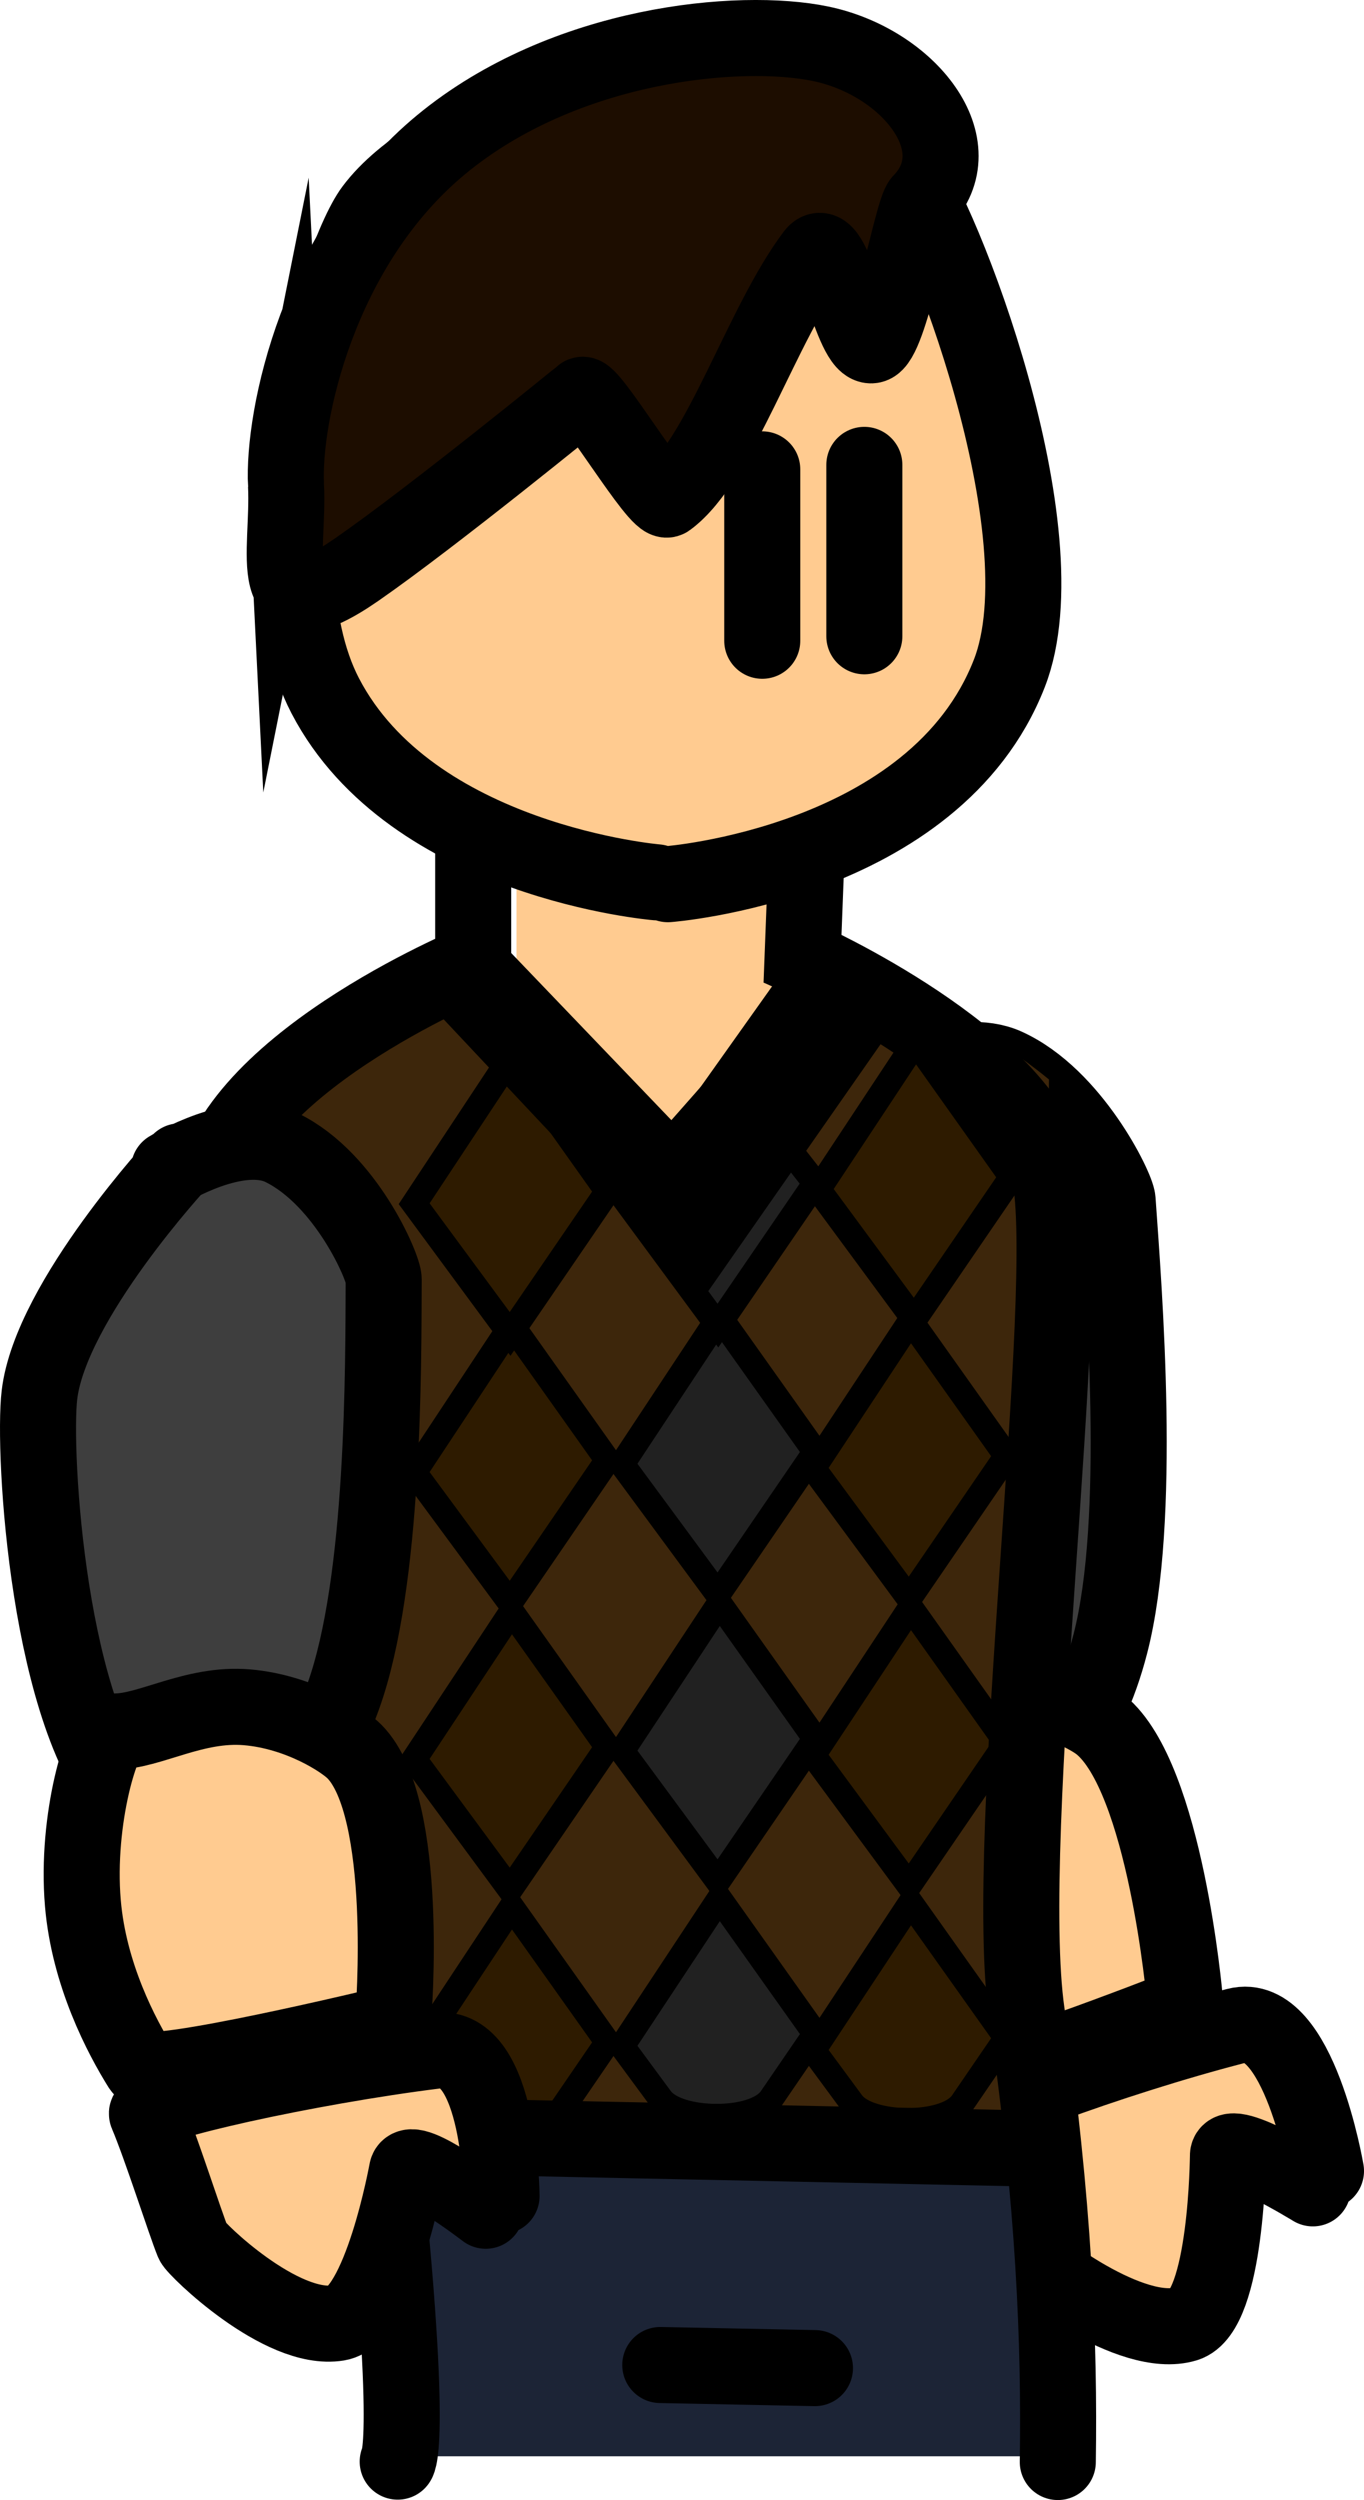 <svg version="1.1" xmlns="http://www.w3.org/2000/svg" xmlns:xlink="http://www.w3.org/1999/xlink" width="134.536" height="246.528" viewBox="0,0,134.536,246.528"><g transform="translate(-3.378,-128.839)"><g data-paper-data="{&quot;isPaintingLayer&quot;:true}" fill-rule="nonzero" stroke-linejoin="miter" stroke-miterlimit="10" stroke-dasharray="" stroke-dashoffset="0" style="mix-blend-mode: normal"><g stroke="#000000" stroke-width="7.5" stroke-linecap="round"><path d="M90.729,235.535c0,0 7.38,-3.576 11.862,-1.557c6.519,2.937 10.931,11.952 11.018,13.183c0.64,9.075 2.451,31.554 -0.723,43.806c-4.604,17.777 -16.5,15.777 -20.066,12.447c-8.772,-8.189 -12.417,-36.284 -12.192,-42.325c0.37,-9.921 11.998,-25.152 11.998,-25.152" fill="#3e3e3e"/><g fill="#ffcb90"><path d="M119.543,326.899c0,0 -21.993,8.649 -23.084,7.302c-2.44,-3.013 -6.67,-9.024 -8.482,-16.378c-2.139,-8.681 -0.97,-18.032 0.219,-18.174c3.388,-0.403 7.256,-3.898 12.47,-4.057c5.214,-0.158 9.967,2.272 11.272,3.336c6.395,5.212 8.293,26.961 8.293,26.961"/><path d="M132.869,344.633c0,0 -8.278,-5.088 -8.375,-3.247c-0.002,0.031 -0.094,15.379 -4.165,16.614c-5.388,1.635 -15.145,-6.012 -15.518,-6.664c-1.171,-2.051 -4.718,-9.447 -6.676,-12.76c-0.604,-1.022 14.734,-6.759 27.205,-9.973c6.132,-1.58 8.825,14.317 8.825,14.317"/></g></g><path d="M54.321,249.635v-38.144h28.074v38.144z" fill="#ffcb90" stroke="none" stroke-width="0" stroke-linecap="butt"/><path d="M41.2,339.247c0,0 3.946,-14.859 1.548,-31.904c-1.422,-10.112 -9.626,-22.309 -9.791,-29.036c-0.343,-13.945 -1.217,-42.142 -1.217,-42.142c0,0 3.523,-7.841 16.508,-9.403c3.549,-0.427 15.61,13.445 22.747,13.898c2.631,0.167 5.348,-11.398 8.037,-11.42c3.351,-0.027 2.842,-3.724 5.943,-3.91c9.406,-0.566 21.867,9.958 21.867,9.958l-0.95,103.452z" fill="#3d260b" stroke="none" stroke-width="0" stroke-linecap="butt"/><path d="M44.006,371.052v-29.599h63.471v29.599z" fill="#1c2436" stroke="none" stroke-width="0" stroke-linecap="butt"/><path d="M63.302,272.829l-9.611,14.046l-9.463,-12.839l9.611,-14.539z" fill="#2e1b00" stroke="#000000" stroke-width="2.5" stroke-linecap="round"/><path d="M63.302,301.117l-9.611,14.046l-9.463,-12.839l9.611,-14.539z" fill="#2e1b00" stroke="#000000" stroke-width="2.5" stroke-linecap="round"/><path d="M63.302,330.225c0,0 -2.827,4.132 -4.345,6.35c-1.671,2.442 -9.215,2.337 -10.914,0.033c-1.396,-1.894 -3.814,-5.175 -3.814,-5.175l9.611,-14.539z" fill="#2e1b00" stroke="#000000" stroke-width="2.5" stroke-linecap="round"/><path d="M83.8,272.009l-9.611,14.046l-9.463,-12.839l9.611,-14.539z" fill="#212121" stroke="#000000" stroke-width="2.5" stroke-linecap="round"/><path d="M83.8,300.297l-9.611,14.046l-9.463,-12.839l9.611,-14.539z" fill="#212121" stroke="#000000" stroke-width="2.5" stroke-linecap="round"/><path d="M83.8,329.405c0,0 -2.827,4.132 -4.345,6.35c-1.671,2.442 -9.215,2.337 -10.914,0.033c-1.396,-1.894 -3.814,-5.175 -3.814,-5.175l9.611,-14.539z" fill="#212121" stroke="#000000" stroke-width="2.5" stroke-linecap="round"/><path d="M102.659,272.419l-9.611,14.046l-9.463,-12.839l9.611,-14.539z" fill="#2e1b00" stroke="#000000" stroke-width="2.5" stroke-linecap="round"/><path d="M102.659,300.707l-9.611,14.046l-9.463,-12.839l9.611,-14.539z" fill="#2e1b00" stroke="#000000" stroke-width="2.5" stroke-linecap="round"/><path d="M102.659,329.815c0,0 -2.827,4.132 -4.345,6.35c-1.671,2.442 -9.215,2.337 -10.914,0.033c-1.396,-1.894 -3.814,-5.175 -3.814,-5.175l9.611,-14.539z" fill="#2e1b00" stroke="#000000" stroke-width="2.5" stroke-linecap="round"/><path d="M82.86,214.879l-0.325,8.463c0,0 21.943,9.805 24.353,21.141c2.41,11.336 -4.746,65.46 -2.234,82.878c2.708,18.777 3.236,32.534 3.058,44.257" fill="none" stroke="#000000" stroke-width="7.5" stroke-linecap="round"/><path d="M111.238,230.46" fill="none" stroke="#000000" stroke-width="2.5" stroke-linecap="round"/><path d="M68.503,362.052l15.257,0.305" fill="none" stroke="#000000" stroke-width="7.5" stroke-linecap="round"/><path d="M105.036,340.702l-58.894,-1.221" fill="none" stroke="#000000" stroke-width="7.5" stroke-linecap="round"/><path d="M42.604,371.579c0,0 1.818,-2.1 -2.335,-38.156c-3.103,-26.939 -16.956,-74.097 -16.082,-86.132c0.955,-13.164 25.864,-23.448 25.864,-23.448v-11.067" fill="none" stroke="#000000" stroke-width="7.5" stroke-linecap="round"/><path d="M68.14,215.843c0,0 -24.155,-2.006 -32.684,-18.393c-7.329,-14.081 0.884,-42.868 4.712,-47.987c6.016,-8.043 24.309,-13.351 29.087,-13.328c3.854,0.019 17.776,2.431 23.141,9.18c3.925,4.939 15.961,36.023 10.536,49.926c-7.343,18.82 -33.677,20.788 -33.677,20.788" fill="#ffcb90" stroke="#000000" stroke-width="7.5" stroke-linecap="round"/><path d="M88.631,191.582v-16.901" fill="none" stroke="#000000" stroke-width="7.5" stroke-linecap="round"/><path d="M78.562,192.024v-16.901" fill="none" stroke="#000000" stroke-width="7.5" stroke-linecap="round"/><path d="M31.587,176.662c-0.337,-6.745 3.161,-23.54 15.323,-33.576c12.162,-10.036 29.474,-11.575 37.402,-9.932c8.679,1.798 15.249,10.053 9.92,15.566c-0.891,0.921 -3.09,13.783 -4.827,14.161c-2.085,0.453 -3.8,-11.497 -5.726,-8.947c-5.152,6.822 -9.297,20.365 -14.456,24.145c-0.921,0.675 -7.744,-10.975 -8.442,-10.284c-0.064,0.063 -14.741,12.028 -22.208,17.204c-9.396,6.514 -6.648,-1.593 -6.986,-8.338z" fill="#1d0d00" stroke="#000000" stroke-width="7.5" stroke-linecap="butt"/><g stroke="#000000" stroke-width="7.5" stroke-linecap="round"><path d="M20.039,244.114c0,0 6.851,-4.213 11.173,-2.085c6.286,3.096 10.016,11.798 10.011,12.959c-0.038,8.563 0.09,29.786 -3.992,41.139c-5.922,16.472 -17.644,13.979 -20.954,10.666c-8.143,-8.15 -9.683,-34.746 -9.007,-40.412c1.11,-9.306 13.851,-23.023 13.851,-23.023" fill="#3e3e3e"/><path d="M41.338,328.509c0,0 -23.184,5.603 -24.046,4.224c-1.927,-3.084 -5.14,-9.165 -5.74,-16.227c-0.709,-8.337 1.968,-16.928 3.168,-16.927c3.42,0.004 7.818,-2.823 13.007,-2.386c5.189,0.437 9.501,3.236 10.621,4.375c5.487,5.579 3.835,26.078 3.835,26.078" fill="#ffcb90"/><path d="M51.288,346.84c0,0 -7.371,-5.673 -7.766,-3.967c-0.007,0.029 -2.59,14.334 -6.823,15.03c-5.601,0.921 -14.022,-7.305 -14.285,-7.955c-0.827,-2.045 -3.139,-9.34 -4.539,-12.65c-0.432,-1.021 15.689,-4.653 28.56,-6.253c6.329,-0.787 6.414,14.343 6.414,14.343" fill="#ffcb90"/></g><path d="M63.302,246.329l-9.611,14.046l-9.463,-12.839l9.611,-14.539z" fill="#2e1b00" stroke="#000000" stroke-width="2.5" stroke-linecap="round"/><path d="M83.8,245.509l-9.611,14.046l-9.463,-12.839l10.611,-12.039z" fill="#212121" stroke="#000000" stroke-width="2.5" stroke-linecap="round"/><path d="M92.438,226.462l-19.732,28.271l-27.393,-29.146l7.375,-2.125l17.375,18.125l13.5,-19z" fill="#000000" stroke="#000000" stroke-width="2.5" stroke-linecap="round"/><path d="M103.159,244.919l-9.611,14.046l-9.463,-12.839l9.611,-14.539z" fill="#2e1b00" stroke="#000000" stroke-width="2.5" stroke-linecap="round"/></g></g></svg>